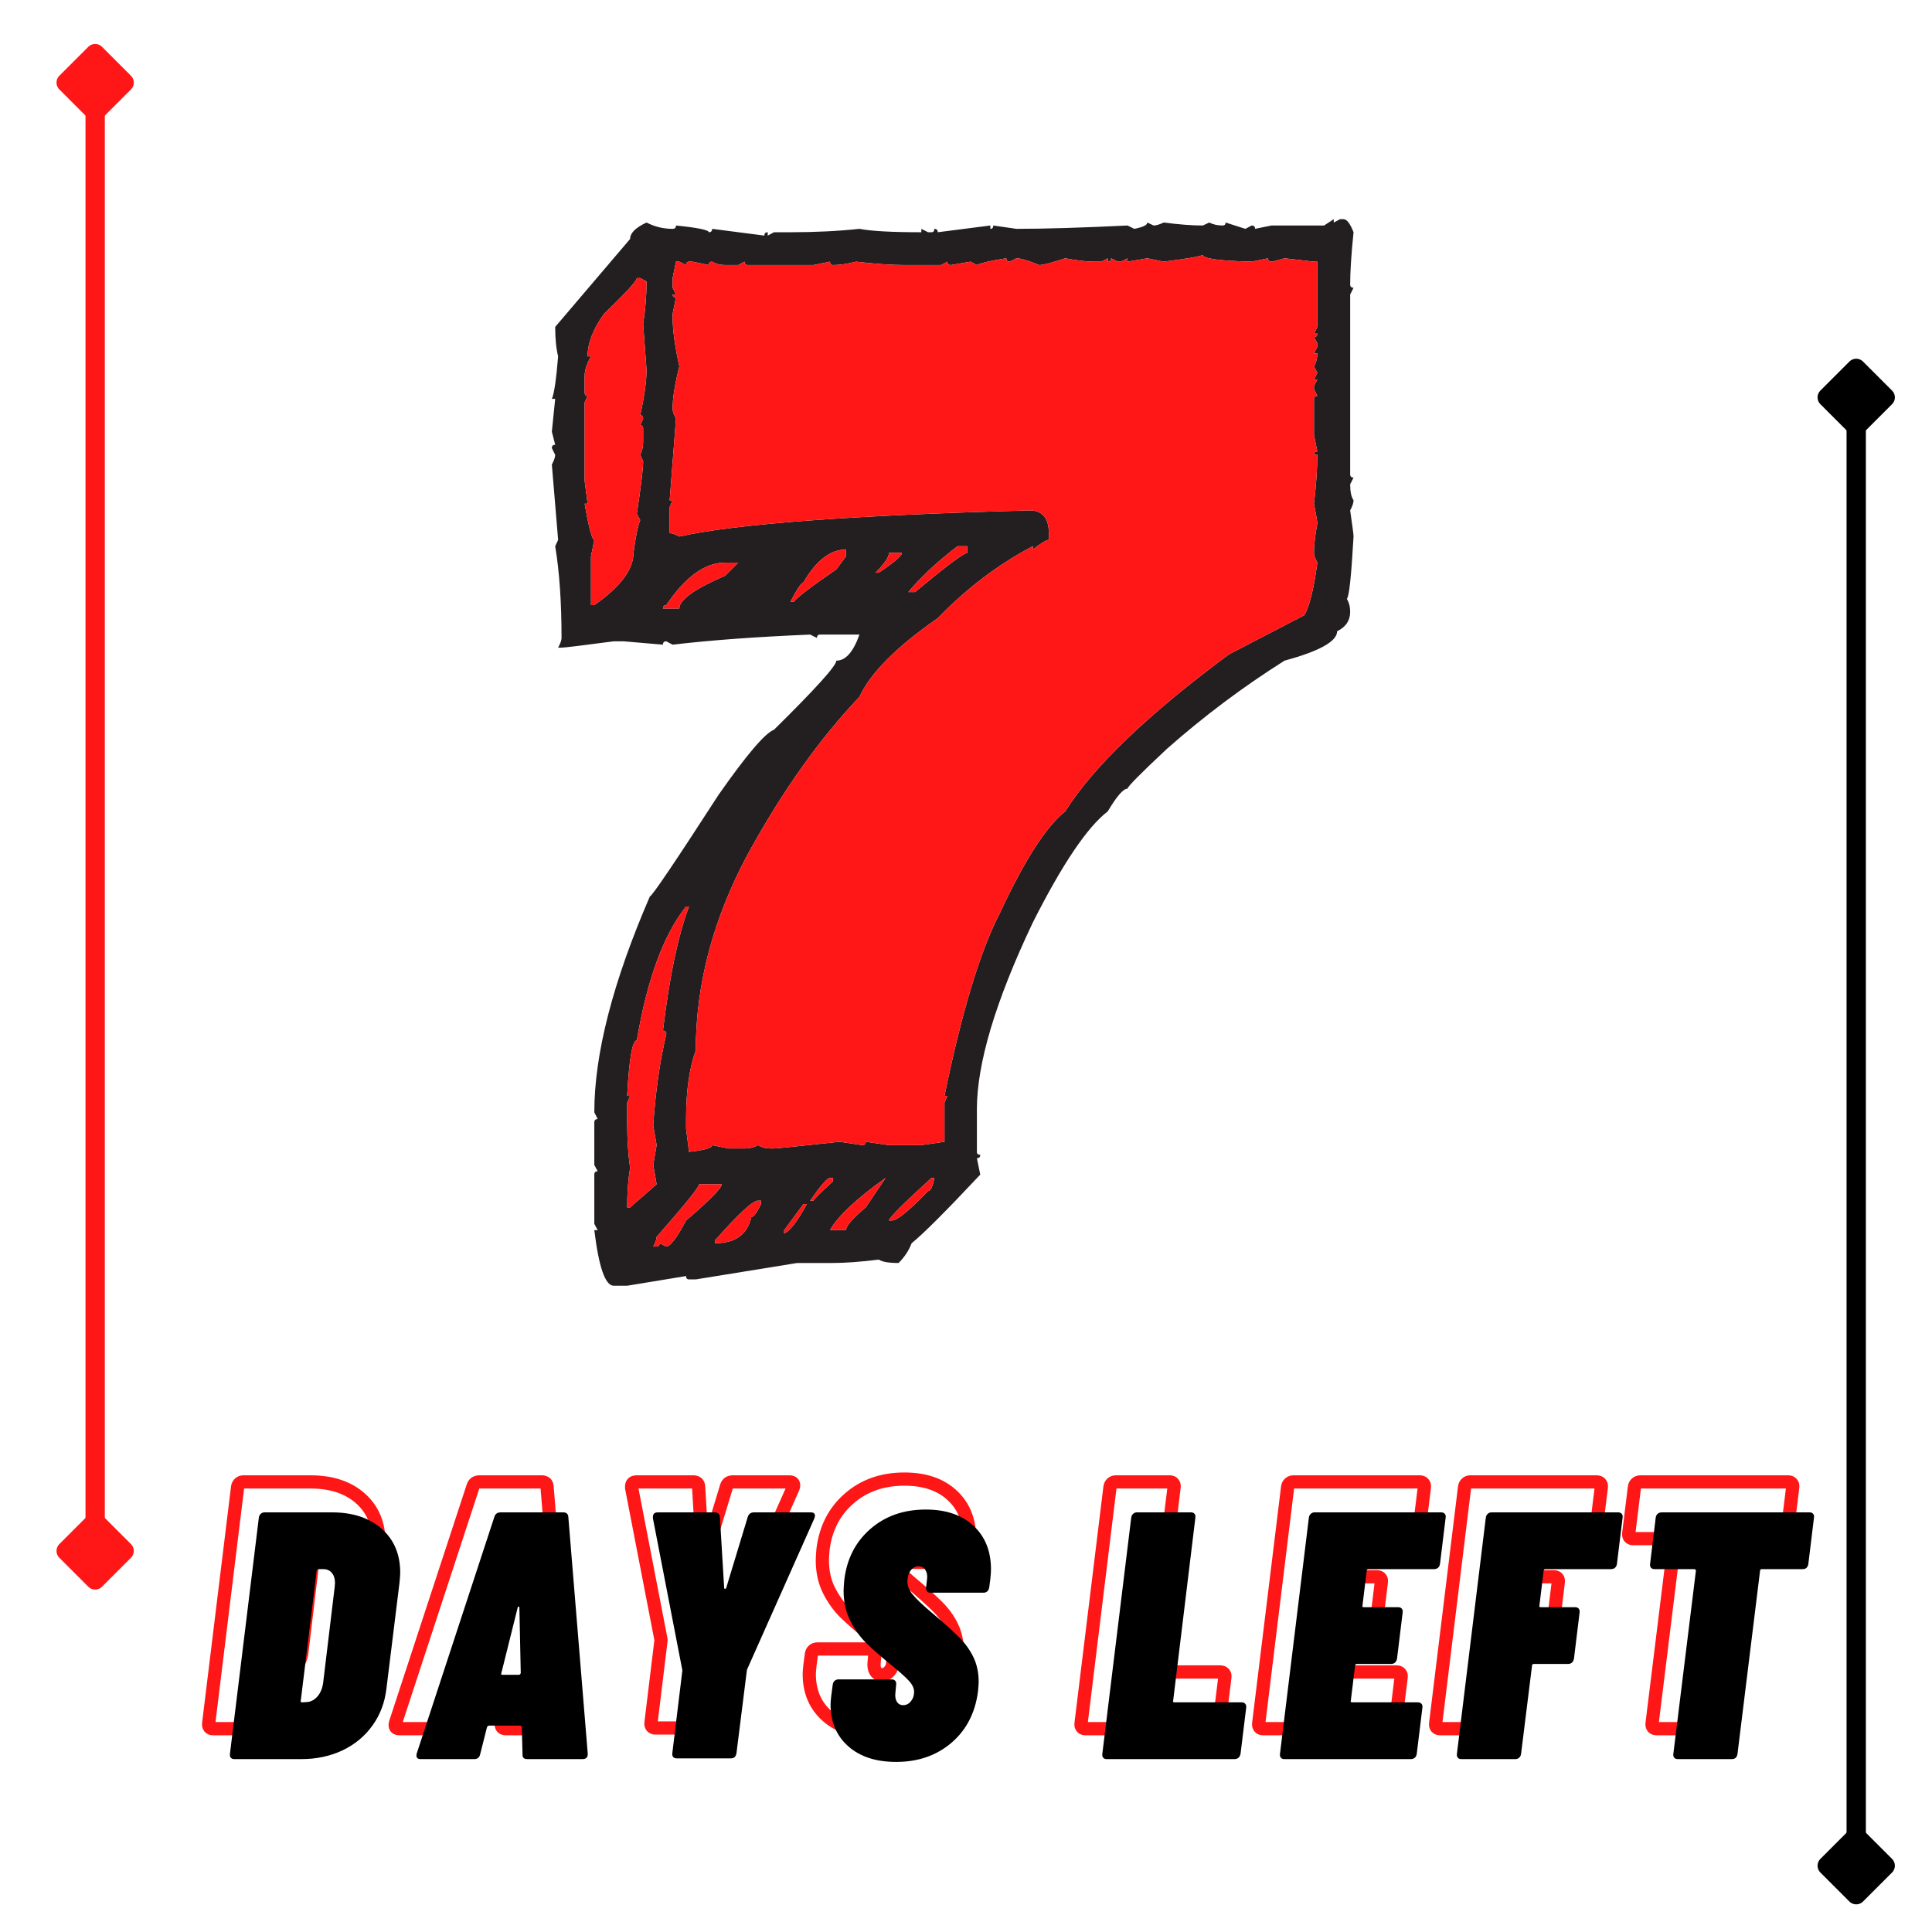 <?xml version="1.0" encoding="UTF-8"?>
<svg xmlns="http://www.w3.org/2000/svg" xmlns:xlink="http://www.w3.org/1999/xlink" width="375pt" height="375pt" viewBox="0 0 375 375" version="1.2">
<defs>
<g>
<symbol overflow="visible" id="glyph0-0">
<path style="stroke:none;" d="M -1.297 -0.344 C -1.297 -0.113 -1.207 0 -1.031 0 L 27.922 0 C 28.098 0 28.234 -0.113 28.328 -0.344 L 34.141 -47.547 C 34.141 -47.773 34.023 -47.891 33.797 -47.891 L 4.859 -47.891 C 4.629 -47.891 4.516 -47.773 4.516 -47.547 Z M 11.906 -17.719 C 11.633 -17.719 11.414 -17.805 11.25 -17.984 C 11.094 -18.172 11.035 -18.426 11.078 -18.75 L 11.078 -19.094 C 11.305 -20.914 11.875 -22.363 12.781 -23.438 C 13.695 -24.508 14.91 -25.594 16.422 -26.688 C 17.379 -27.363 18.109 -27.953 18.609 -28.453 C 19.109 -28.961 19.406 -29.582 19.5 -30.312 C 19.594 -31 19.5 -31.535 19.219 -31.922 C 18.945 -32.305 18.516 -32.5 17.922 -32.5 C 17.242 -32.5 16.688 -32.258 16.25 -31.781 C 15.812 -31.301 15.551 -30.719 15.469 -30.031 C 15.332 -29.438 14.941 -29.141 14.297 -29.141 L 7.453 -29.422 C 7.141 -29.422 6.898 -29.477 6.734 -29.594 C 6.578 -29.707 6.52 -29.852 6.562 -30.031 C 6.926 -33.227 8.281 -35.828 10.625 -37.828 C 12.977 -39.836 15.844 -40.844 19.219 -40.844 C 22.188 -40.844 24.504 -40.078 26.172 -38.547 C 27.836 -37.023 28.672 -34.941 28.672 -32.297 C 28.672 -31.609 28.645 -31.082 28.594 -30.719 C 28.32 -28.664 27.727 -27.055 26.812 -25.891 C 25.906 -24.734 24.676 -23.582 23.125 -22.438 C 22.07 -21.707 21.285 -21.055 20.766 -20.484 C 20.242 -19.922 19.938 -19.25 19.844 -18.469 C 19.75 -17.969 19.383 -17.719 18.75 -17.719 Z M 13.953 -5.891 C 12.766 -5.891 11.805 -6.254 11.078 -6.984 C 10.348 -7.711 9.984 -8.672 9.984 -9.859 C 9.984 -11.359 10.473 -12.609 11.453 -13.609 C 12.441 -14.617 13.641 -15.125 15.047 -15.125 C 16.234 -15.125 17.191 -14.77 17.922 -14.062 C 18.648 -13.352 19.016 -12.406 19.016 -11.219 C 19.016 -9.719 18.516 -8.453 17.516 -7.422 C 16.516 -6.398 15.328 -5.891 13.953 -5.891 Z M 13.953 -5.891 "/>
</symbol>
<symbol overflow="visible" id="glyph0-1">
<path style="stroke:none;" d="M 1.375 0 C 1.094 0 0.875 -0.086 0.719 -0.266 C 0.562 -0.453 0.504 -0.707 0.547 -1.031 L 6.156 -46.875 C 6.195 -47.188 6.32 -47.43 6.531 -47.609 C 6.738 -47.797 6.977 -47.891 7.25 -47.891 L 20.328 -47.891 C 24.379 -47.891 27.602 -46.828 30 -44.703 C 32.395 -42.586 33.594 -39.75 33.594 -36.188 C 33.594 -35.781 33.547 -35.117 33.453 -34.203 L 30.922 -13.688 C 30.609 -10.988 29.707 -8.602 28.219 -6.531 C 26.738 -4.457 24.801 -2.848 22.406 -1.703 C 20.008 -0.566 17.352 0 14.438 0 Z M 14.297 -11.359 C 14.203 -11.129 14.297 -11.016 14.578 -11.016 L 15.531 -11.078 C 16.258 -11.129 16.91 -11.473 17.484 -12.109 C 18.055 -12.742 18.43 -13.566 18.609 -14.578 L 20.875 -33.391 L 20.938 -34.141 C 20.938 -35.004 20.727 -35.676 20.312 -36.156 C 19.906 -36.633 19.359 -36.875 18.672 -36.875 L 17.719 -36.875 C 17.488 -36.875 17.375 -36.758 17.375 -36.531 Z M 14.297 -11.359 "/>
</symbol>
<symbol overflow="visible" id="glyph0-2">
<path style="stroke:none;" d="M 21.281 0 C 20.645 0 20.348 -0.316 20.391 -0.953 L 20.25 -6.156 C 20.301 -6.25 20.281 -6.328 20.188 -6.391 C 20.094 -6.461 20 -6.5 19.906 -6.5 L 13.953 -6.5 C 13.723 -6.5 13.566 -6.383 13.484 -6.156 L 12.172 -0.953 C 12.035 -0.316 11.648 0 11.016 0 L 0.609 0 C -0.066 0 -0.316 -0.363 -0.141 -1.094 L 14.922 -47 C 15.098 -47.594 15.504 -47.891 16.141 -47.891 L 28.266 -47.891 C 28.898 -47.891 29.238 -47.594 29.281 -47 L 33.047 -1.094 L 33.047 -0.953 C 33.047 -0.316 32.703 0 32.016 0 Z M 16.281 -16.688 C 16.188 -16.469 16.254 -16.359 16.484 -16.359 L 19.703 -16.359 C 19.836 -16.359 19.953 -16.469 20.047 -16.688 L 19.781 -29.359 C 19.781 -29.535 19.723 -29.613 19.609 -29.594 C 19.492 -29.57 19.438 -29.492 19.438 -29.359 Z M 16.281 -16.688 "/>
</symbol>
<symbol overflow="visible" id="glyph0-3">
<path style="stroke:none;" d="M 10.266 -0.141 C 9.941 -0.141 9.703 -0.227 9.547 -0.406 C 9.391 -0.594 9.332 -0.844 9.375 -1.156 L 11.297 -16.969 C 11.336 -17.062 11.336 -17.195 11.297 -17.375 L 5.609 -46.734 L 5.609 -47 C 5.609 -47.594 5.926 -47.891 6.562 -47.891 L 17.578 -47.891 C 18.223 -47.891 18.566 -47.594 18.609 -47 L 19.438 -33.25 C 19.438 -33.113 19.492 -33.047 19.609 -33.047 C 19.723 -33.047 19.801 -33.113 19.844 -33.25 L 24.016 -47 C 24.203 -47.594 24.613 -47.891 25.25 -47.891 L 36.266 -47.891 C 36.629 -47.891 36.867 -47.785 36.984 -47.578 C 37.098 -47.379 37.086 -47.098 36.953 -46.734 L 23.875 -17.375 L 23.812 -16.969 L 21.828 -1.156 C 21.785 -0.844 21.672 -0.594 21.484 -0.406 C 21.297 -0.227 21.047 -0.141 20.734 -0.141 Z M 10.266 -0.141 "/>
</symbol>
<symbol overflow="visible" id="glyph0-4">
<path style="stroke:none;" d="M 14.234 0.547 C 10.305 0.547 7.203 -0.469 4.922 -2.5 C 2.641 -4.531 1.5 -7.234 1.5 -10.609 C 1.5 -10.922 1.547 -11.488 1.641 -12.312 L 1.922 -14.438 C 1.961 -14.758 2.082 -15.008 2.281 -15.188 C 2.488 -15.375 2.734 -15.469 3.016 -15.469 L 13.406 -15.469 C 13.688 -15.469 13.906 -15.375 14.062 -15.188 C 14.219 -15.008 14.273 -14.758 14.234 -14.438 L 14.094 -12.938 C 14 -12.207 14.086 -11.613 14.359 -11.156 C 14.641 -10.695 15.051 -10.469 15.594 -10.469 C 16.188 -10.469 16.688 -10.719 17.094 -11.219 C 17.508 -11.719 17.719 -12.332 17.719 -13.062 C 17.719 -13.75 17.383 -14.457 16.719 -15.188 C 16.062 -15.914 14.801 -17.035 12.938 -18.547 C 11.102 -20.047 9.594 -21.379 8.406 -22.547 C 7.227 -23.711 6.203 -25.148 5.328 -26.859 C 4.461 -28.566 4.031 -30.516 4.031 -32.703 C 4.031 -33.117 4.078 -33.828 4.172 -34.828 C 4.672 -38.891 6.359 -42.172 9.234 -44.672 C 12.109 -47.18 15.691 -48.438 19.984 -48.438 C 23.898 -48.438 26.988 -47.383 29.25 -45.281 C 31.508 -43.188 32.641 -40.363 32.641 -36.812 C 32.641 -36.395 32.594 -35.734 32.5 -34.828 L 32.297 -33.328 C 32.254 -33.004 32.129 -32.75 31.922 -32.562 C 31.711 -32.383 31.473 -32.297 31.203 -32.297 L 20.875 -32.297 C 20.594 -32.297 20.375 -32.383 20.219 -32.562 C 20.062 -32.75 20.004 -33.004 20.047 -33.328 L 20.25 -35.094 C 20.301 -35.781 20.176 -36.336 19.875 -36.766 C 19.582 -37.203 19.16 -37.422 18.609 -37.422 C 17.973 -37.422 17.445 -37.145 17.031 -36.594 C 16.625 -36.051 16.422 -35.328 16.422 -34.422 C 16.422 -33.641 16.738 -32.836 17.375 -32.016 C 18.02 -31.203 19.207 -30.062 20.938 -28.594 C 23.258 -26.633 25.035 -25.051 26.266 -23.844 C 27.504 -22.633 28.477 -21.312 29.188 -19.875 C 29.895 -18.438 30.25 -16.805 30.25 -14.984 C 30.25 -14.617 30.203 -13.977 30.109 -13.062 C 29.555 -8.914 27.832 -5.609 24.938 -3.141 C 22.039 -0.68 18.473 0.547 14.234 0.547 Z M 14.234 0.547 "/>
</symbol>
<symbol overflow="visible" id="glyph0-5">
<path style="stroke:none;" d=""/>
</symbol>
<symbol overflow="visible" id="glyph0-6">
<path style="stroke:none;" d="M 1.375 0 C 1.094 0 0.875 -0.086 0.719 -0.266 C 0.562 -0.453 0.504 -0.707 0.547 -1.031 L 6.156 -46.875 C 6.195 -47.188 6.32 -47.43 6.531 -47.609 C 6.738 -47.797 6.977 -47.891 7.25 -47.891 L 17.797 -47.891 C 18.066 -47.891 18.281 -47.797 18.438 -47.609 C 18.594 -47.43 18.648 -47.188 18.609 -46.875 L 14.297 -11.359 C 14.203 -11.129 14.297 -11.016 14.578 -11.016 L 27.578 -11.016 C 27.891 -11.016 28.125 -10.922 28.281 -10.734 C 28.445 -10.555 28.508 -10.305 28.469 -9.984 L 27.375 -1.031 C 27.227 -0.344 26.836 0 26.203 0 Z M 1.375 0 "/>
</symbol>
<symbol overflow="visible" id="glyph0-7">
<path style="stroke:none;" d="M 31.609 -37.906 C 31.566 -37.582 31.441 -37.328 31.234 -37.141 C 31.023 -36.961 30.766 -36.875 30.453 -36.875 L 17.719 -36.875 C 17.488 -36.875 17.375 -36.758 17.375 -36.531 L 16.562 -29.828 C 16.469 -29.598 16.555 -29.484 16.828 -29.484 L 23.469 -29.484 C 23.789 -29.484 24.031 -29.391 24.188 -29.203 C 24.344 -29.023 24.398 -28.781 24.359 -28.469 L 23.266 -19.5 C 23.129 -18.812 22.738 -18.469 22.094 -18.469 L 15.469 -18.469 C 15.238 -18.469 15.125 -18.352 15.125 -18.125 L 14.297 -11.359 C 14.203 -11.129 14.297 -11.016 14.578 -11.016 L 27.297 -11.016 C 27.617 -11.016 27.859 -10.922 28.016 -10.734 C 28.18 -10.555 28.238 -10.305 28.188 -9.984 L 27.094 -1.031 C 27.051 -0.707 26.926 -0.453 26.719 -0.266 C 26.508 -0.086 26.25 0 25.938 0 L 1.375 0 C 1.094 0 0.875 -0.086 0.719 -0.266 C 0.562 -0.453 0.504 -0.707 0.547 -1.031 L 6.156 -46.875 C 6.195 -47.188 6.32 -47.43 6.531 -47.609 C 6.738 -47.797 6.977 -47.891 7.25 -47.891 L 31.812 -47.891 C 32.133 -47.891 32.375 -47.797 32.531 -47.609 C 32.695 -47.43 32.754 -47.188 32.703 -46.875 Z M 31.609 -37.906 "/>
</symbol>
<symbol overflow="visible" id="glyph0-8">
<path style="stroke:none;" d="M 31.609 -37.906 C 31.566 -37.582 31.441 -37.328 31.234 -37.141 C 31.023 -36.961 30.766 -36.875 30.453 -36.875 L 17.719 -36.875 C 17.488 -36.875 17.375 -36.758 17.375 -36.531 L 16.562 -29.828 C 16.469 -29.598 16.555 -29.484 16.828 -29.484 L 23.469 -29.484 C 23.789 -29.484 24.031 -29.391 24.188 -29.203 C 24.344 -29.023 24.398 -28.781 24.359 -28.469 L 23.266 -19.5 C 23.129 -18.812 22.738 -18.469 22.094 -18.469 L 15.469 -18.469 C 15.238 -18.469 15.125 -18.352 15.125 -18.125 L 13 -1.031 C 12.957 -0.707 12.832 -0.453 12.625 -0.266 C 12.414 -0.086 12.176 0 11.906 0 L 1.375 0 C 1.094 0 0.875 -0.086 0.719 -0.266 C 0.562 -0.453 0.504 -0.707 0.547 -1.031 L 6.156 -46.875 C 6.195 -47.188 6.32 -47.43 6.531 -47.609 C 6.738 -47.797 6.977 -47.891 7.25 -47.891 L 31.812 -47.891 C 32.133 -47.891 32.375 -47.797 32.531 -47.609 C 32.695 -47.43 32.754 -47.188 32.703 -46.875 Z M 31.609 -37.906 "/>
</symbol>
<symbol overflow="visible" id="glyph0-9">
<path style="stroke:none;" d="M 35.516 -47.891 C 35.785 -47.891 36 -47.797 36.156 -47.609 C 36.32 -47.43 36.379 -47.188 36.328 -46.875 L 35.234 -37.906 C 35.191 -37.582 35.078 -37.328 34.891 -37.141 C 34.711 -36.961 34.461 -36.875 34.141 -36.875 L 26.203 -36.875 C 25.973 -36.875 25.859 -36.758 25.859 -36.531 L 21.484 -1.031 C 21.441 -0.707 21.328 -0.453 21.141 -0.266 C 20.961 -0.086 20.711 0 20.391 0 L 9.922 0 C 9.598 0 9.359 -0.086 9.203 -0.266 C 9.047 -0.453 8.988 -0.707 9.031 -1.031 L 13.406 -36.531 C 13.406 -36.758 13.289 -36.875 13.062 -36.875 L 5.406 -36.875 C 5.082 -36.875 4.844 -36.961 4.688 -37.141 C 4.531 -37.328 4.473 -37.582 4.516 -37.906 L 5.609 -46.875 C 5.648 -47.188 5.773 -47.43 5.984 -47.609 C 6.191 -47.797 6.457 -47.891 6.781 -47.891 Z M 35.516 -47.891 "/>
</symbol>
</g>
<clipPath id="clip1">
  <path d="M 107 42.52 L 262.945 42.52 L 262.945 249.52 L 107 249.52 Z M 107 42.52 "/>
</clipPath>
</defs>
<g id="surface1">
<path style="fill:none;stroke-width:1;stroke-linecap:round;stroke-linejoin:miter;stroke:rgb(0%,0%,0%);stroke-opacity:1;stroke-miterlimit:4;" d="M 3.5 -0 L 76.5 -0 " transform="matrix(0,-3.75,3.75,0,360.29,369.631)"/>
<path style="fill-rule:nonzero;fill:rgb(0%,0%,0%);fill-opacity:1;stroke-width:1;stroke-linecap:butt;stroke-linejoin:round;stroke:rgb(0%,0%,0%);stroke-opacity:1;stroke-miterlimit:4;" d="M 0.5 -0 L 2 -1.5 L 3.5 -0 L 2 1.5 Z M 0.5 -0 " transform="matrix(0,-3.75,3.75,0,360.29,369.631)"/>
<path style="fill-rule:nonzero;fill:rgb(0%,0%,0%);fill-opacity:1;stroke-width:1;stroke-linecap:butt;stroke-linejoin:round;stroke:rgb(0%,0%,0%);stroke-opacity:1;stroke-miterlimit:4;" d="M -0.5 -0 L -2 -1.5 L -3.5 -0 L -2 1.5 Z M -0.5 -0 " transform="matrix(0,-3.75,3.75,0,360.29,69.631)"/>
<path style="fill:none;stroke-width:1;stroke-linecap:round;stroke-linejoin:miter;stroke:rgb(100%,8.629%,8.629%);stroke-opacity:1;stroke-miterlimit:4;" d="M 3.5 -0 L 76.5 -0 " transform="matrix(0,-3.75,3.75,0,18.47,308.535)"/>
<path style="fill-rule:nonzero;fill:rgb(100%,8.629%,8.629%);fill-opacity:1;stroke-width:1;stroke-linecap:butt;stroke-linejoin:round;stroke:rgb(100%,8.629%,8.629%);stroke-opacity:1;stroke-miterlimit:4;" d="M 0.5 -0 L 2 -1.5 L 3.5 -0 L 2 1.5 Z M 0.5 -0 " transform="matrix(0,-3.75,3.75,0,18.47,308.535)"/>
<path style="fill-rule:nonzero;fill:rgb(100%,8.629%,8.629%);fill-opacity:1;stroke-width:1;stroke-linecap:butt;stroke-linejoin:round;stroke:rgb(100%,8.629%,8.629%);stroke-opacity:1;stroke-miterlimit:4;" d="M -0.5 -0 L -2 -1.5 L -3.5 -0 L -2 1.5 Z M -0.5 -0 " transform="matrix(0,-3.75,3.75,0,18.47,8.535)"/>
<g clip-path="url(#clip1)" clip-rule="nonzero">
<path style=" stroke:none;fill-rule:nonzero;fill:rgb(13.73%,12.16%,12.549%);fill-opacity:1;" d="M 176.301 114.922 L 177.602 114.922 C 183.703 109.855 187.078 107.324 187.738 107.324 L 187.738 106.016 L 185.855 106.016 C 181.934 109.016 178.746 111.98 176.301 114.922 Z M 180.789 228.648 C 175.289 233.656 172.543 236.406 172.543 236.898 L 173.109 236.898 C 174.145 236.898 176.484 234.988 180.137 231.176 C 180.625 231.176 181.035 230.332 181.359 228.648 Z M 172.543 107.324 C 172.543 108.145 171.668 109.422 169.926 111.16 L 170.578 111.16 C 173.574 109.148 175.07 107.867 175.07 107.324 Z M 161.102 238.773 L 164.211 238.773 C 164.211 237.961 165.488 236.488 168.047 234.359 L 171.887 228.648 C 166.223 232.672 162.629 236.051 161.102 238.773 Z M 157.262 233.051 L 157.918 233.051 C 157.918 232.84 159.172 231.582 161.672 229.297 L 161.672 228.648 L 161.102 228.648 C 160.555 228.648 159.281 230.117 157.262 233.051 Z M 153.426 116.801 L 154.078 116.801 C 154.676 115.984 157.43 113.883 162.332 110.512 L 164.211 107.98 L 164.211 106.668 C 161.156 106.668 158.406 108.793 155.953 113.047 C 155.578 113.047 154.734 114.301 153.426 116.801 Z M 155.953 233.711 L 152.203 238.773 L 152.203 239.426 C 153.34 238.938 154.812 237.031 156.609 233.711 Z M 138.805 240.734 L 138.805 241.309 C 142.727 241.309 145.066 239.617 145.828 236.238 C 146.266 236.238 146.891 235.402 147.707 233.711 L 147.707 233.051 L 147.137 233.051 C 146.105 233.051 143.324 235.613 138.805 240.734 Z M 225.879 50.789 L 222.695 50.137 L 218.855 50.789 L 218.855 50.137 L 217.625 50.789 L 216.973 50.789 L 215.672 50.137 C 215.672 50.566 215.453 50.789 215.016 50.789 L 215.016 50.137 L 213.789 50.789 L 212.48 50.789 C 210.953 50.789 209.051 50.566 206.762 50.137 C 204.148 51.012 202.461 51.445 201.703 51.445 C 199.578 50.566 198.109 50.137 197.289 50.137 L 195.98 50.789 C 195.551 50.789 195.328 50.566 195.328 50.137 C 192.441 50.566 190.539 51.012 189.613 51.445 L 188.383 50.789 L 184.547 51.445 C 184.109 51.445 183.895 51.227 183.895 50.789 L 182.668 51.445 L 175.645 51.445 C 173.031 51.445 169.871 51.227 166.168 50.789 C 164.48 51.227 162.98 51.445 161.672 51.445 C 161.293 51.445 161.102 51.227 161.102 50.789 L 157.918 51.445 L 145.176 51.445 C 144.742 51.445 144.523 51.227 144.523 50.789 L 143.297 51.445 L 140.766 51.445 C 139.789 51.445 138.941 51.227 138.23 50.789 C 137.797 50.789 137.574 51.012 137.574 51.445 L 134.395 50.789 L 133.738 50.789 C 133.355 50.789 133.168 51.012 133.168 51.445 L 131.859 50.789 L 131.207 50.789 L 130.555 53.973 L 130.555 55.855 L 131.207 57.168 L 130.555 57.168 C 130.555 57.543 130.773 57.73 131.207 57.73 L 130.555 60.926 L 130.555 61.57 C 130.555 63.965 130.988 67.156 131.859 71.141 C 130.988 74.508 130.555 77.262 130.555 79.383 C 130.555 79.824 130.773 80.441 131.207 81.266 L 129.984 97.109 L 130.555 97.109 L 129.984 98.418 L 129.984 103.488 C 130.418 103.488 131.043 103.703 131.859 104.141 C 142.75 101.688 165.41 99.996 199.82 99.07 C 202.328 99.07 203.578 100.547 203.578 103.488 L 203.578 104.793 C 203.094 104.793 202.055 105.422 200.473 106.668 L 200.473 106.016 C 193.832 109.496 187.676 114.156 182.016 119.988 C 174.012 125.543 168.945 130.637 166.82 135.266 C 159.09 143.383 151.871 153.543 145.176 165.738 C 138.422 178.32 135.051 191.035 135.051 203.887 C 133.793 207.32 133.168 211.758 133.168 217.207 L 133.168 219.082 L 133.738 223.578 C 136.734 223.254 138.23 222.82 138.23 222.27 L 141.418 222.922 L 144.523 222.922 C 145.504 222.922 146.371 222.703 147.137 222.27 C 147.844 222.703 148.688 222.922 149.664 222.922 L 150.238 222.922 C 150.617 222.922 154.871 222.492 162.98 221.617 L 167.391 222.27 C 167.828 222.27 168.047 222.055 168.047 221.617 L 172.543 222.27 L 178.832 222.27 L 183.324 221.617 L 183.324 214.02 L 183.895 212.711 L 183.324 212.711 C 186.695 196.324 190.293 184.477 194.105 177.172 C 198.844 166.988 203.062 160.43 206.762 157.484 C 212.211 148.824 222.801 138.664 238.539 127.012 L 253.16 119.414 C 254.141 117.836 254.988 114.43 255.695 109.203 C 255.258 108.383 255.043 107.766 255.043 107.324 C 255.043 105.805 255.258 103.891 255.695 101.602 C 255.695 101.277 255.473 99.996 255.043 97.766 C 255.473 94.059 255.695 90.902 255.695 88.285 L 255.043 88.285 C 255.043 87.855 255.258 87.633 255.695 87.633 L 255.043 84.449 L 255.043 77.418 C 255.043 77.039 255.258 76.852 255.695 76.852 L 255.043 75.543 L 255.043 74.895 L 255.695 73.668 L 255.043 73.668 L 255.695 72.359 L 255.043 71.141 C 255.473 70.371 255.695 69.527 255.695 68.602 L 255.043 68.602 L 255.695 67.293 L 255.695 66.637 L 255.043 65.418 C 255.473 65.418 255.695 65.195 255.695 64.762 L 255.043 64.762 L 255.695 63.453 L 255.695 50.789 L 255.043 50.789 L 249.32 50.137 C 247.852 50.566 247.008 50.789 246.789 50.789 C 246.352 50.789 246.133 50.566 246.133 50.137 L 242.953 50.789 C 236.633 50.629 233.477 50.195 233.477 49.484 C 232.77 49.812 230.234 50.246 225.879 50.789 Z M 128.676 118.105 L 131.859 118.105 C 131.859 116.418 134.832 114.301 140.766 111.738 L 143.297 109.203 L 140.766 109.203 C 136.848 109.203 133.031 111.953 129.328 117.449 C 128.887 117.449 128.676 117.672 128.676 118.105 Z M 135.699 229.867 C 135.699 230.41 132.953 233.816 127.449 240.082 C 127.449 240.516 127.23 241.141 126.793 241.957 L 127.449 241.957 C 127.828 241.957 128.02 241.734 128.02 241.309 L 129.328 241.957 C 130.09 241.957 131.371 240.277 133.168 236.898 C 137.688 233.027 140.004 230.684 140.109 229.867 Z M 121.734 212.711 L 122.301 212.711 L 121.734 214.02 L 121.734 217.863 C 121.734 221.121 121.922 224.074 122.301 226.684 C 121.922 228.918 121.734 231.473 121.734 234.359 L 122.301 234.359 L 127.449 229.867 L 126.793 226.113 L 127.449 222.27 L 126.793 218.434 C 127.23 211.895 128.078 205.992 129.328 200.703 C 129.328 200.273 129.109 200.051 128.676 200.051 C 129.93 189.59 131.617 181.559 133.738 175.949 L 133.168 175.949 C 128.812 181.391 125.625 190.059 123.609 201.93 C 122.742 201.93 122.113 205.523 121.734 212.711 Z M 123.609 53.973 C 123.609 54.516 121.484 56.832 117.238 60.926 C 115.117 63.859 114.055 66.609 114.055 69.172 L 114.707 69.172 C 113.891 70.586 113.48 71.867 113.48 73.008 L 113.48 76.199 C 113.48 76.633 113.672 76.852 114.055 76.852 L 113.48 78.074 L 113.48 93.355 L 114.055 97.766 L 113.48 97.766 C 114.297 102.449 114.926 104.793 115.355 104.793 L 114.707 107.98 L 114.707 117.449 L 115.355 117.449 C 120.422 113.918 122.957 110.539 122.957 107.324 C 123.391 104.113 123.828 101.984 124.262 100.957 L 123.609 99.727 C 124.426 94.332 124.836 90.93 124.836 89.512 L 124.262 88.285 C 124.645 87.527 124.836 86.684 124.836 85.758 L 124.836 83.141 C 124.836 82.758 124.645 82.574 124.262 82.574 L 124.836 81.266 C 124.836 80.828 124.645 80.605 124.262 80.605 C 125.082 76.902 125.492 73.969 125.492 71.785 L 124.836 62.879 C 125.27 60.102 125.492 57.352 125.492 54.633 L 124.262 53.973 Z M 258.879 42.539 L 258.879 43.191 L 260.105 42.539 L 260.758 42.539 C 261.414 42.539 262.066 43.387 262.723 45.078 C 262.281 49.375 262.066 52.754 262.066 55.203 C 262.066 55.637 262.281 55.855 262.723 55.855 L 262.066 57.168 L 262.066 92.047 C 262.066 92.484 262.281 92.695 262.723 92.695 L 262.066 94.004 C 262.066 95.422 262.281 96.457 262.723 97.109 C 262.723 97.602 262.5 98.254 262.066 99.07 C 262.5 102.066 262.723 103.758 262.723 104.141 C 262.281 111.926 261.848 115.957 261.414 116.23 C 261.848 116.934 262.066 117.781 262.066 118.758 C 262.066 120.449 261.223 121.703 259.535 122.523 C 259.535 124.48 256.125 126.387 249.32 128.234 C 241.207 133.359 233.582 139.078 226.453 145.391 C 221.387 150.133 218.855 152.695 218.855 153.078 C 218.039 153.078 216.758 154.543 215.016 157.484 C 211.043 160.535 206.191 167.723 200.473 179.055 C 193.23 194.305 189.613 206.395 189.613 215.324 L 189.613 223.578 C 189.613 223.957 189.832 224.145 190.266 224.145 C 190.266 224.586 190.047 224.805 189.613 224.805 L 190.266 227.992 C 183.621 235.074 179.184 239.512 176.949 241.309 C 176.406 242.723 175.562 244.004 174.418 245.145 C 172.512 245.145 171.234 244.93 170.578 244.488 C 166.984 244.93 164.02 245.145 161.672 245.145 L 154.734 245.145 L 135.051 248.332 L 133.738 248.332 C 133.355 248.332 133.168 248.113 133.168 247.68 L 121.734 249.559 L 119.113 249.559 C 117.484 249.559 116.23 245.965 115.355 238.773 L 116.012 238.773 L 115.355 237.547 L 115.355 227.992 C 115.355 227.551 115.578 227.34 116.012 227.34 L 115.355 226.113 L 115.355 217.863 C 115.355 217.43 115.578 217.207 116.012 217.207 L 115.355 215.902 C 115.355 204.57 118.953 190.602 126.145 173.988 C 126.527 173.988 130.961 167.434 139.457 154.297 C 144.902 146.512 148.496 142.293 150.238 141.637 C 158.301 133.688 162.332 129.219 162.332 128.234 C 164.125 128.234 165.625 126.555 166.82 123.172 L 159.145 123.172 C 158.762 123.172 158.57 123.395 158.57 123.824 L 157.262 123.172 C 146.754 123.609 137.852 124.266 130.555 125.133 L 129.328 124.48 C 128.887 124.48 128.676 124.691 128.676 125.133 L 121.078 124.48 L 119.113 124.48 C 112.965 125.293 109.59 125.707 108.992 125.707 L 108.332 125.707 C 108.773 124.891 108.992 124.266 108.992 123.824 C 108.992 116.855 108.582 110.922 107.762 106.016 L 108.332 104.793 L 107.113 90.172 C 107.547 89.348 107.762 88.723 107.762 88.285 L 107.113 86.98 C 107.113 86.539 107.328 86.328 107.762 86.328 L 107.113 83.789 L 107.762 77.418 L 107.113 77.418 C 107.547 76.492 107.953 73.746 108.332 69.172 C 107.953 67.641 107.762 65.738 107.762 63.453 L 122.301 46.383 C 122.301 45.238 123.367 44.18 125.492 43.191 C 127.066 44.008 128.754 44.418 130.555 44.418 C 130.988 44.418 131.207 44.199 131.207 43.77 C 135.453 44.199 137.574 44.641 137.574 45.078 C 138.012 45.078 138.23 44.855 138.23 44.418 L 148.363 45.727 C 148.363 45.289 148.582 45.078 149.016 45.078 L 149.016 45.727 L 150.238 45.078 L 153.426 45.078 C 158.273 45.078 162.734 44.855 166.82 44.418 C 169.059 44.855 173.055 45.078 178.832 45.078 L 178.832 44.418 L 180.137 45.078 L 180.789 45.078 C 181.172 45.078 181.359 44.855 181.359 44.418 C 181.797 44.418 182.016 44.641 182.016 45.078 L 192.227 43.77 L 192.227 44.418 C 192.605 44.418 192.797 44.199 192.797 43.77 L 197.289 44.418 C 202.844 44.418 210.031 44.199 218.855 43.77 L 220.164 44.418 C 221.852 44.094 222.695 43.688 222.695 43.191 L 223.918 43.77 C 224.41 43.77 225.062 43.574 225.879 43.191 C 228.82 43.574 231.352 43.77 233.477 43.77 L 234.703 43.191 C 235.465 43.574 236.336 43.77 237.316 43.77 C 237.695 43.77 237.887 43.574 237.887 43.191 L 241.727 44.418 L 242.953 43.77 C 243.383 43.77 243.605 43.98 243.605 44.418 L 246.789 43.77 L 257.004 43.77 L 258.879 42.539 "/>
</g>
<path style=" stroke:none;fill-rule:nonzero;fill:rgb(100%,8.629%,8.629%);fill-opacity:1;" d="M 123.609 53.973 C 123.609 54.516 121.484 56.832 117.238 60.926 C 115.117 63.859 114.055 66.609 114.055 69.172 L 114.707 69.172 C 113.891 70.586 113.48 71.867 113.48 73.008 L 113.48 76.199 C 113.48 76.633 113.672 76.852 114.055 76.852 L 113.48 78.074 L 113.48 93.355 L 114.055 97.766 L 113.48 97.766 C 114.297 102.449 114.926 104.793 115.355 104.793 L 114.707 107.98 L 114.707 117.449 L 115.355 117.449 C 120.422 113.918 122.957 110.539 122.957 107.324 C 123.391 104.113 123.828 101.984 124.262 100.957 L 123.609 99.727 C 124.426 94.332 124.836 90.93 124.836 89.512 L 124.262 88.285 C 124.645 87.527 124.836 86.684 124.836 85.758 L 124.836 83.141 C 124.836 82.758 124.645 82.574 124.262 82.574 L 124.836 81.266 C 124.836 80.828 124.645 80.605 124.262 80.605 C 125.082 76.902 125.492 73.969 125.492 71.785 L 124.836 62.879 C 125.27 60.102 125.492 57.352 125.492 54.633 L 124.262 53.973 L 123.609 53.973 "/>
<path style=" stroke:none;fill-rule:nonzero;fill:rgb(100%,8.629%,8.629%);fill-opacity:1;" d="M 121.734 212.711 L 122.301 212.711 L 121.734 214.02 L 121.734 217.863 C 121.734 221.121 121.922 224.074 122.301 226.684 C 121.922 228.918 121.734 231.473 121.734 234.359 L 122.301 234.359 L 127.449 229.867 L 126.793 226.113 L 127.449 222.27 L 126.793 218.434 C 127.23 211.895 128.078 205.992 129.328 200.703 C 129.328 200.273 129.109 200.051 128.676 200.051 C 129.93 189.59 131.617 181.559 133.738 175.949 L 133.168 175.949 C 128.812 181.391 125.625 190.059 123.609 201.93 C 122.742 201.93 122.113 205.523 121.734 212.711 "/>
<path style=" stroke:none;fill-rule:nonzero;fill:rgb(100%,8.629%,8.629%);fill-opacity:1;" d="M 135.699 229.867 C 135.699 230.41 132.953 233.816 127.449 240.082 C 127.449 240.516 127.23 241.141 126.793 241.957 L 127.449 241.957 C 127.828 241.957 128.02 241.734 128.02 241.309 L 129.328 241.957 C 130.09 241.957 131.371 240.277 133.168 236.898 C 137.688 233.027 140.004 230.684 140.109 229.867 L 135.699 229.867 "/>
<path style=" stroke:none;fill-rule:nonzero;fill:rgb(100%,8.629%,8.629%);fill-opacity:1;" d="M 128.676 118.105 L 131.859 118.105 C 131.859 116.418 134.832 114.301 140.766 111.738 L 143.297 109.203 L 140.766 109.203 C 136.848 109.203 133.031 111.953 129.328 117.449 C 128.887 117.449 128.676 117.672 128.676 118.105 "/>
<path style=" stroke:none;fill-rule:nonzero;fill:rgb(100%,8.629%,8.629%);fill-opacity:1;" d="M 225.879 50.789 L 222.695 50.137 L 218.855 50.789 L 218.855 50.137 L 217.625 50.789 L 216.973 50.789 L 215.672 50.137 C 215.672 50.566 215.453 50.789 215.016 50.789 L 215.016 50.137 L 213.789 50.789 L 212.48 50.789 C 210.953 50.789 209.051 50.566 206.762 50.137 C 204.148 51.012 202.461 51.445 201.703 51.445 C 199.578 50.566 198.109 50.137 197.289 50.137 L 195.98 50.789 C 195.551 50.789 195.328 50.566 195.328 50.137 C 192.441 50.566 190.539 51.012 189.613 51.445 L 188.383 50.789 L 184.547 51.445 C 184.109 51.445 183.895 51.227 183.895 50.789 L 182.668 51.445 L 175.645 51.445 C 173.031 51.445 169.871 51.227 166.168 50.789 C 164.48 51.227 162.98 51.445 161.672 51.445 C 161.293 51.445 161.102 51.227 161.102 50.789 L 157.918 51.445 L 145.176 51.445 C 144.742 51.445 144.523 51.227 144.523 50.789 L 143.297 51.445 L 140.766 51.445 C 139.789 51.445 138.941 51.227 138.23 50.789 C 137.797 50.789 137.574 51.012 137.574 51.445 L 134.395 50.789 L 133.738 50.789 C 133.355 50.789 133.168 51.012 133.168 51.445 L 131.859 50.789 L 131.207 50.789 L 130.555 53.973 L 130.555 55.855 L 131.207 57.168 L 130.555 57.168 C 130.555 57.543 130.773 57.73 131.207 57.73 L 130.555 60.926 L 130.555 61.57 C 130.555 63.965 130.988 67.156 131.859 71.141 C 130.988 74.508 130.555 77.262 130.555 79.383 C 130.555 79.824 130.773 80.441 131.207 81.266 L 129.984 97.109 L 130.555 97.109 L 129.984 98.418 L 129.984 103.488 C 130.418 103.488 131.043 103.703 131.859 104.141 C 142.75 101.688 165.41 99.996 199.82 99.07 C 202.328 99.07 203.578 100.547 203.578 103.488 L 203.578 104.793 C 203.094 104.793 202.055 105.422 200.473 106.668 L 200.473 106.016 C 193.832 109.496 187.676 114.156 182.016 119.988 C 174.012 125.543 168.945 130.637 166.82 135.266 C 159.09 143.383 151.871 153.543 145.176 165.738 C 138.422 178.32 135.051 191.035 135.051 203.887 C 133.793 207.32 133.168 211.758 133.168 217.207 L 133.168 219.082 L 133.738 223.578 C 136.734 223.254 138.23 222.82 138.23 222.27 L 141.418 222.922 L 144.523 222.922 C 145.504 222.922 146.371 222.703 147.137 222.27 C 147.844 222.703 148.688 222.922 149.664 222.922 L 150.238 222.922 C 150.617 222.922 154.871 222.492 162.98 221.617 L 167.391 222.27 C 167.828 222.27 168.047 222.055 168.047 221.617 L 172.543 222.27 L 178.832 222.27 L 183.324 221.617 L 183.324 214.02 L 183.895 212.711 L 183.324 212.711 C 186.695 196.324 190.293 184.477 194.105 177.172 C 198.844 166.988 203.062 160.43 206.762 157.484 C 212.211 148.824 222.801 138.664 238.539 127.012 L 253.16 119.414 C 254.141 117.836 254.988 114.43 255.695 109.203 C 255.258 108.383 255.043 107.766 255.043 107.324 C 255.043 105.805 255.258 103.891 255.695 101.602 C 255.695 101.277 255.473 99.996 255.043 97.766 C 255.473 94.059 255.695 90.902 255.695 88.285 L 255.043 88.285 C 255.043 87.855 255.258 87.633 255.695 87.633 L 255.043 84.449 L 255.043 77.418 C 255.043 77.039 255.258 76.852 255.695 76.852 L 255.043 75.543 L 255.043 74.895 L 255.695 73.668 L 255.043 73.668 L 255.695 72.359 L 255.043 71.141 C 255.473 70.371 255.695 69.527 255.695 68.602 L 255.043 68.602 L 255.695 67.293 L 255.695 66.637 L 255.043 65.418 C 255.473 65.418 255.695 65.195 255.695 64.762 L 255.043 64.762 L 255.695 63.453 L 255.695 50.789 L 255.043 50.789 L 249.32 50.137 C 247.852 50.566 247.008 50.789 246.789 50.789 C 246.352 50.789 246.133 50.566 246.133 50.137 L 242.953 50.789 C 236.633 50.629 233.477 50.195 233.477 49.484 C 232.77 49.812 230.234 50.246 225.879 50.789 "/>
<path style=" stroke:none;fill-rule:nonzero;fill:rgb(100%,8.629%,8.629%);fill-opacity:1;" d="M 138.805 240.734 L 138.805 241.309 C 142.727 241.309 145.066 239.617 145.828 236.238 C 146.266 236.238 146.891 235.402 147.707 233.711 L 147.707 233.051 L 147.137 233.051 C 146.105 233.051 143.324 235.613 138.805 240.734 "/>
<path style=" stroke:none;fill-rule:nonzero;fill:rgb(100%,8.629%,8.629%);fill-opacity:1;" d="M 155.953 233.711 L 152.203 238.773 L 152.203 239.426 C 153.34 238.938 154.812 237.031 156.609 233.711 L 155.953 233.711 "/>
<path style=" stroke:none;fill-rule:nonzero;fill:rgb(100%,8.629%,8.629%);fill-opacity:1;" d="M 153.426 116.801 L 154.078 116.801 C 154.676 115.984 157.43 113.883 162.332 110.512 L 164.211 107.98 L 164.211 106.668 C 161.156 106.668 158.406 108.793 155.953 113.047 C 155.578 113.047 154.734 114.301 153.426 116.801 "/>
<path style=" stroke:none;fill-rule:nonzero;fill:rgb(100%,8.629%,8.629%);fill-opacity:1;" d="M 157.262 233.051 L 157.918 233.051 C 157.918 232.84 159.172 231.582 161.672 229.297 L 161.672 228.648 L 161.102 228.648 C 160.555 228.648 159.281 230.117 157.262 233.051 "/>
<path style=" stroke:none;fill-rule:nonzero;fill:rgb(100%,8.629%,8.629%);fill-opacity:1;" d="M 161.102 238.773 L 164.211 238.773 C 164.211 237.961 165.488 236.488 168.047 234.359 L 171.887 228.648 C 166.223 232.672 162.629 236.051 161.102 238.773 "/>
<path style=" stroke:none;fill-rule:nonzero;fill:rgb(100%,8.629%,8.629%);fill-opacity:1;" d="M 172.543 107.324 C 172.543 108.145 171.668 109.422 169.926 111.16 L 170.578 111.16 C 173.574 109.148 175.07 107.867 175.07 107.324 L 172.543 107.324 "/>
<path style=" stroke:none;fill-rule:nonzero;fill:rgb(100%,8.629%,8.629%);fill-opacity:1;" d="M 180.789 228.648 C 175.289 233.656 172.543 236.406 172.543 236.898 L 173.109 236.898 C 174.145 236.898 176.484 234.988 180.137 231.176 C 180.625 231.176 181.035 230.332 181.359 228.648 L 180.789 228.648 "/>
<path style=" stroke:none;fill-rule:nonzero;fill:rgb(100%,8.629%,8.629%);fill-opacity:1;" d="M 176.301 114.922 L 177.602 114.922 C 183.703 109.855 187.078 107.324 187.738 107.324 L 187.738 106.016 L 185.855 106.016 C 181.934 109.016 178.746 111.98 176.301 114.922 "/>
<path style="fill:none;stroke-width:3.421;stroke-linecap:butt;stroke-linejoin:miter;stroke:rgb(100%,8.629%,8.629%);stroke-opacity:1;stroke-miterlimit:4;" d="M 1.86 70 C 1.485 70 1.199 69.88 0.99 69.646 C 0.782 69.391 0.709 69.058 0.766 68.641 L 8.251 7.5 C 8.308 7.089 8.475 6.761 8.74 6.521 C 9.022 6.271 9.339 6.141 9.699 6.141 L 27.136 6.141 C 32.542 6.141 36.839 7.563 40.032 10.396 C 43.225 13.219 44.824 17 44.824 21.735 C 44.824 22.282 44.761 23.167 44.641 24.386 L 41.256 51.761 C 40.845 55.339 39.641 58.516 37.652 61.292 C 35.678 64.052 33.089 66.198 29.902 67.729 C 26.709 69.245 23.167 70 19.277 70 Z M 19.095 54.854 C 18.98 55.167 19.095 55.323 19.454 55.323 L 20.746 55.209 C 21.709 55.151 22.574 54.698 23.329 53.854 C 24.1 53.005 24.605 51.917 24.845 50.578 L 27.85 25.474 L 27.938 24.474 C 27.938 23.318 27.662 22.417 27.115 21.782 C 26.579 21.141 25.855 20.823 24.933 20.823 L 23.662 20.823 C 23.35 20.823 23.193 20.979 23.193 21.287 Z M 77.667 70 C 76.818 70 76.428 69.578 76.485 68.729 L 76.287 61.782 C 76.36 61.662 76.329 61.558 76.199 61.469 C 76.079 61.38 75.959 61.334 75.839 61.334 L 67.912 61.334 C 67.6 61.334 67.381 61.485 67.266 61.782 L 65.527 68.729 C 65.35 69.578 64.829 70 63.97 70 L 50.115 70 C 49.193 70 48.86 69.511 49.11 68.532 L 69.178 7.323 C 69.417 6.537 69.97 6.141 70.829 6.141 L 86.975 6.141 C 87.824 6.141 88.277 6.537 88.334 7.323 L 93.345 68.532 L 93.345 68.729 C 93.345 69.578 92.891 70 91.985 70 Z M 71.006 47.75 C 70.886 48.047 70.975 48.193 71.272 48.193 L 75.574 48.193 C 75.751 48.193 75.897 48.047 76.016 47.75 L 75.662 30.865 C 75.662 30.615 75.579 30.511 75.417 30.552 C 75.266 30.584 75.193 30.688 75.193 30.865 Z M 116.423 69.823 C 116.006 69.823 115.688 69.703 115.464 69.464 C 115.256 69.214 115.183 68.87 115.24 68.443 L 117.803 47.37 C 117.86 47.25 117.86 47.073 117.803 46.834 L 110.23 7.683 L 110.23 7.323 C 110.23 6.537 110.652 6.141 111.501 6.141 L 126.199 6.141 C 127.048 6.141 127.501 6.537 127.558 7.323 L 128.647 25.657 C 128.647 25.849 128.725 25.943 128.871 25.943 C 129.037 25.943 129.147 25.849 129.204 25.657 L 134.777 7.323 C 135.011 6.537 135.553 6.141 136.402 6.141 L 151.1 6.141 C 151.589 6.141 151.907 6.287 152.058 6.568 C 152.209 6.834 152.193 7.203 152.011 7.683 L 134.595 46.834 L 134.485 47.37 L 131.855 68.443 C 131.798 68.87 131.641 69.214 131.386 69.464 C 131.152 69.703 130.818 69.823 130.386 69.823 Z M 173.173 70.735 C 167.943 70.735 163.808 69.386 160.766 66.683 C 157.72 63.964 156.199 60.354 156.199 55.854 C 156.199 55.427 156.256 54.667 156.376 53.584 L 156.756 50.755 C 156.813 50.323 156.98 49.99 157.246 49.755 C 157.527 49.5 157.845 49.375 158.204 49.375 L 172.079 49.375 C 172.438 49.375 172.72 49.5 172.928 49.755 C 173.147 49.99 173.23 50.323 173.173 50.755 L 172.99 52.761 C 172.876 53.724 172.99 54.511 173.35 55.12 C 173.72 55.729 174.272 56.037 174.996 56.037 C 175.782 56.037 176.454 55.698 177.001 55.032 C 177.553 54.365 177.824 53.547 177.824 52.584 C 177.824 51.662 177.381 50.719 176.49 49.755 C 175.615 48.776 173.928 47.282 171.433 45.276 C 169.001 43.271 166.985 41.5 165.397 39.953 C 163.824 38.396 162.459 36.479 161.298 34.209 C 160.157 31.922 159.584 29.313 159.584 26.391 C 159.584 25.839 159.641 24.896 159.761 23.563 C 160.433 18.157 162.678 13.782 166.511 10.443 C 170.345 7.089 175.115 5.407 180.834 5.407 C 186.058 5.407 190.178 6.813 193.193 9.62 C 196.209 12.412 197.714 16.172 197.714 20.912 C 197.714 21.459 197.657 22.344 197.537 23.563 L 197.246 25.568 C 197.188 25.995 197.016 26.339 196.735 26.589 C 196.47 26.828 196.157 26.948 195.798 26.948 L 182.011 26.948 C 181.657 26.948 181.365 26.828 181.147 26.589 C 180.938 26.339 180.86 25.995 180.923 25.568 L 181.188 23.203 C 181.261 22.282 181.1 21.532 180.699 20.953 C 180.298 20.375 179.735 20.089 179.006 20.089 C 178.162 20.089 177.464 20.459 176.912 21.198 C 176.365 21.927 176.089 22.901 176.089 24.12 C 176.089 25.141 176.511 26.203 177.36 27.302 C 178.22 28.401 179.803 29.922 182.1 31.87 C 185.204 34.485 187.574 36.599 189.209 38.219 C 190.855 39.818 192.147 41.578 193.084 43.495 C 194.032 45.412 194.506 47.584 194.506 50.021 C 194.506 50.511 194.449 51.365 194.329 52.584 C 193.605 58.104 191.308 62.516 187.449 65.813 C 183.589 69.094 178.829 70.735 173.173 70.735 Z M 227.631 70 C 227.256 70 226.97 69.88 226.761 69.646 C 226.553 69.391 226.48 69.058 226.537 68.641 L 234.022 7.5 C 234.079 7.089 234.246 6.761 234.511 6.521 C 234.792 6.271 235.115 6.141 235.47 6.141 L 249.522 6.141 C 249.897 6.141 250.183 6.271 250.391 6.521 C 250.6 6.761 250.673 7.089 250.615 7.5 L 244.871 54.854 C 244.751 55.167 244.871 55.323 245.225 55.323 L 262.574 55.323 C 262.99 55.323 263.303 55.443 263.511 55.677 C 263.735 55.917 263.813 56.25 263.756 56.683 L 262.287 68.641 C 262.11 69.547 261.595 70 260.751 70 Z M 313.917 19.464 C 313.86 19.88 313.688 20.214 313.407 20.464 C 313.141 20.703 312.798 20.823 312.381 20.823 L 295.412 20.823 C 295.1 20.823 294.943 20.979 294.943 21.287 L 293.85 30.219 C 293.73 30.532 293.86 30.688 294.23 30.688 L 303.074 30.688 C 303.501 30.688 303.824 30.808 304.032 31.047 C 304.235 31.282 304.313 31.615 304.251 32.047 L 302.803 44.005 C 302.61 44.912 302.089 45.365 301.246 45.365 L 292.402 45.365 C 292.089 45.365 291.933 45.521 291.933 45.834 L 290.845 54.854 C 290.725 55.167 290.845 55.323 291.199 55.323 L 308.173 55.323 C 308.605 55.323 308.923 55.443 309.131 55.677 C 309.355 55.917 309.433 56.25 309.376 56.683 L 307.907 68.641 C 307.845 69.058 307.673 69.391 307.391 69.646 C 307.126 69.88 306.777 70 306.345 70 L 273.605 70 C 273.235 70 272.943 69.88 272.735 69.646 C 272.527 69.391 272.454 69.058 272.511 68.641 L 279.996 7.5 C 280.058 7.089 280.22 6.761 280.485 6.521 C 280.772 6.271 281.089 6.141 281.443 6.141 L 314.209 6.141 C 314.626 6.141 314.938 6.271 315.141 6.521 C 315.365 6.761 315.449 7.089 315.391 7.5 Z M 359.709 19.464 C 359.652 19.88 359.48 20.214 359.199 20.464 C 358.933 20.703 358.589 20.823 358.173 20.823 L 341.204 20.823 C 340.891 20.823 340.735 20.979 340.735 21.287 L 339.641 30.219 C 339.527 30.532 339.652 30.688 340.022 30.688 L 348.865 30.688 C 349.298 30.688 349.615 30.808 349.824 31.047 C 350.032 31.282 350.105 31.615 350.048 32.047 L 348.6 44.005 C 348.407 44.912 347.886 45.365 347.037 45.365 L 338.193 45.365 C 337.886 45.365 337.73 45.521 337.73 45.834 L 334.902 68.641 C 334.839 69.058 334.667 69.391 334.386 69.646 C 334.121 69.88 333.808 70 333.454 70 L 319.397 70 C 319.027 70 318.735 69.88 318.527 69.646 C 318.324 69.391 318.246 69.058 318.308 68.641 L 325.792 7.5 C 325.85 7.089 326.011 6.761 326.282 6.521 C 326.563 6.271 326.881 6.141 327.235 6.141 L 360.001 6.141 C 360.417 6.141 360.73 6.271 360.938 6.521 C 361.157 6.761 361.24 7.089 361.183 7.5 Z M 409.621 6.141 C 409.98 6.141 410.261 6.271 410.47 6.521 C 410.694 6.761 410.772 7.089 410.714 7.5 L 409.246 19.464 C 409.183 19.88 409.037 20.214 408.798 20.464 C 408.558 20.703 408.225 20.823 407.798 20.823 L 397.214 20.823 C 396.902 20.823 396.746 20.979 396.746 21.287 L 390.912 68.641 C 390.855 69.058 390.699 69.391 390.444 69.646 C 390.209 69.88 389.881 70 389.464 70 L 375.501 70 C 375.068 70 374.751 69.88 374.542 69.646 C 374.334 69.391 374.261 69.058 374.318 68.641 L 380.157 21.287 C 380.157 20.979 380.001 20.823 379.688 20.823 L 369.485 20.823 C 369.053 20.823 368.73 20.703 368.506 20.464 C 368.298 20.214 368.225 19.88 368.282 19.464 L 369.751 7.5 C 369.813 7.089 369.975 6.761 370.246 6.521 C 370.527 6.271 370.881 6.141 371.313 6.141 Z M 409.621 6.141 " transform="matrix(0.75,0,0,0.75,39.929,283.035)"/>
<g style="fill:rgb(0%,0%,0%);fill-opacity:1;">
  <use xlink:href="#glyph0-1" x="44.086" y="341.44"/>
</g>
<g style="fill:rgb(0%,0%,0%);fill-opacity:1;">
  <use xlink:href="#glyph0-2" x="81.031" y="341.44"/>
</g>
<g style="fill:rgb(0%,0%,0%);fill-opacity:1;">
  <use xlink:href="#glyph0-3" x="121.122" y="341.44"/>
</g>
<g style="fill:rgb(0%,0%,0%);fill-opacity:1;">
  <use xlink:href="#glyph0-4" x="159.709" y="341.44"/>
</g>
<g style="fill:rgb(0%,0%,0%);fill-opacity:1;">
  <use xlink:href="#glyph0-5" x="195.285" y="341.44"/>
</g>
<g style="fill:rgb(0%,0%,0%);fill-opacity:1;">
  <use xlink:href="#glyph0-6" x="213.415" y="341.44"/>
</g>
<g style="fill:rgb(0%,0%,0%);fill-opacity:1;">
  <use xlink:href="#glyph0-7" x="247.897" y="341.44"/>
</g>
<g style="fill:rgb(0%,0%,0%);fill-opacity:1;">
  <use xlink:href="#glyph0-8" x="282.241" y="341.44"/>
</g>
<g style="fill:rgb(0%,0%,0%);fill-opacity:1;">
  <use xlink:href="#glyph0-9" x="315.765" y="341.44"/>
</g>
</g>
</svg>
